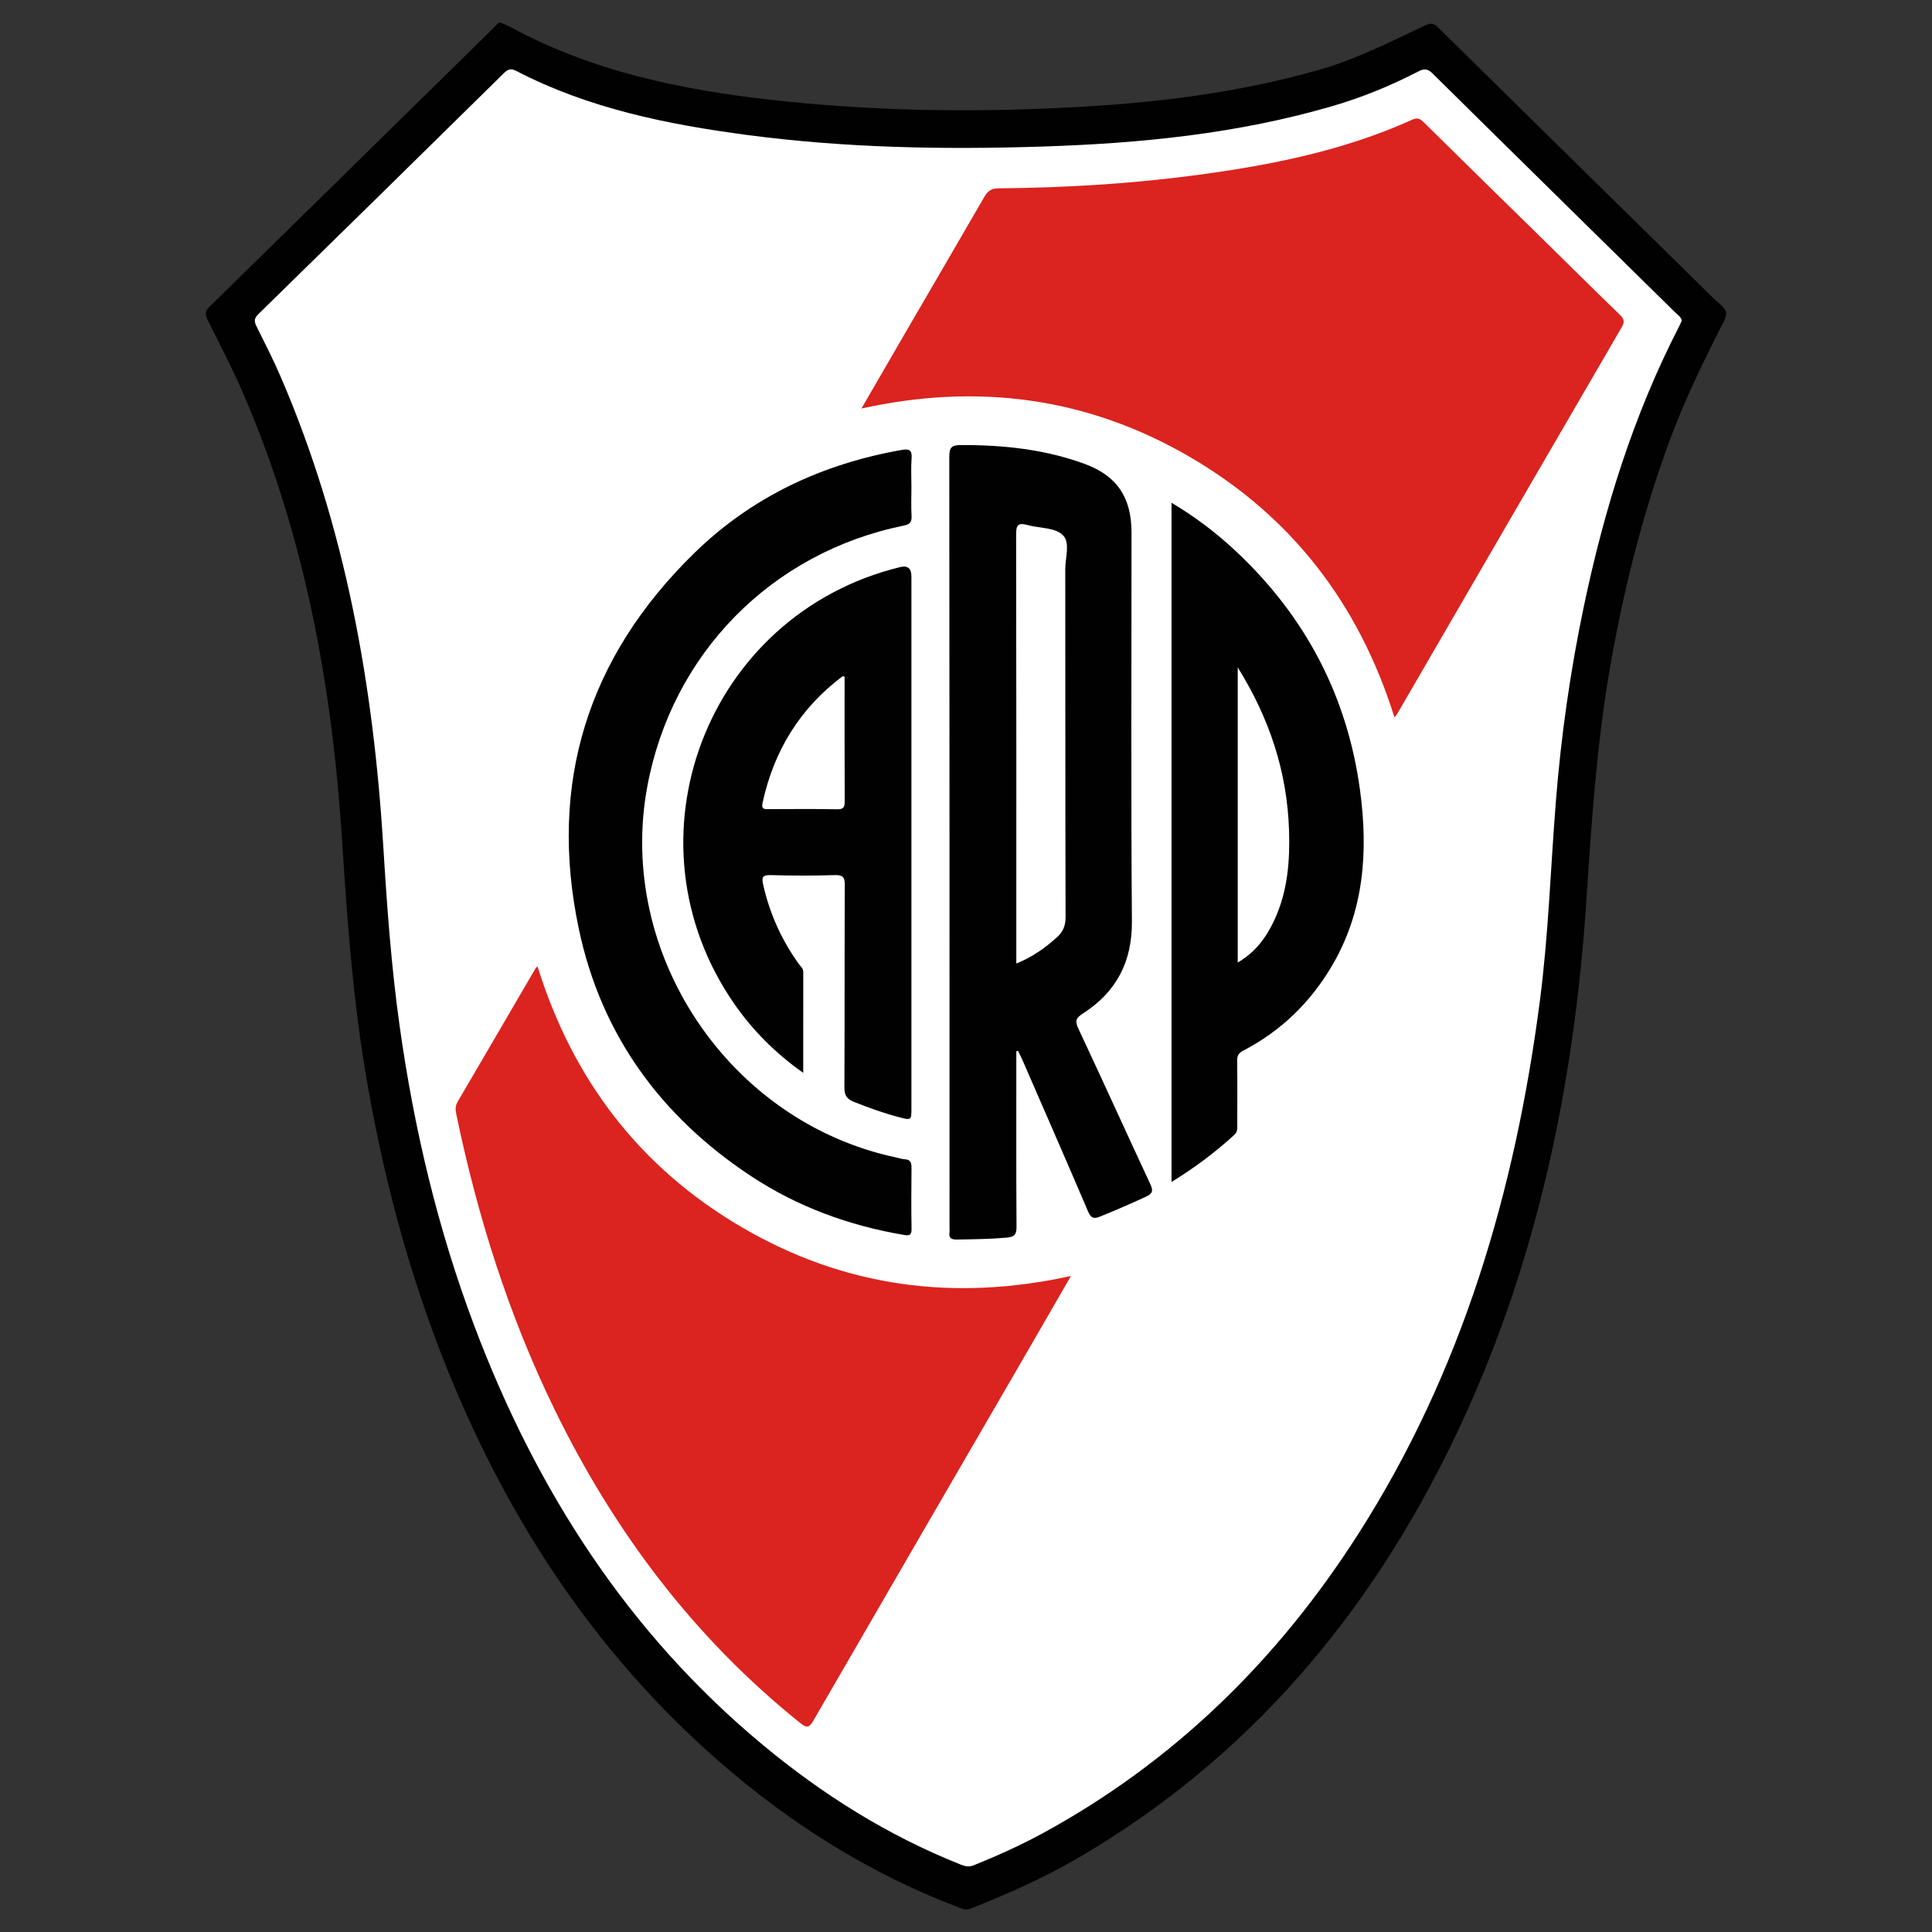 <?xml version="1.0" encoding="UTF-8"?>
<svg id="Capa_1" data-name="Capa 1" xmlns="http://www.w3.org/2000/svg" viewBox="0 0 1713 1713">
  <rect x="0" y="0" width="1713" height="1713" fill="#333333" stroke="none"/>
  <defs>
    <style>
      .cls-1 {
        fill: #010101;
      }

      .cls-1, .cls-2, .cls-3 {
        stroke-width: 0px;
      }

      .cls-2 {
        fill: #fff;
      }

      .cls-3 {
        fill: #db231f;
      }
    </style>
  </defs>
  <path class="cls-1" d="m443.81,20.02c2.57,1.12,5.17,2.01,7.55,3.31,73.11,39.91,152.67,56.44,234.47,65.42,71.98,7.9,144.15,10.42,216.43,8.34,91.06-2.62,181.55-10.28,269.65-35.87,32.14-9.34,61.66-24.62,91.72-38.71,4.76-2.23,7.49-2.09,11.44,1.8,76.79,75.74,153.77,151.29,230.72,226.87,6.72,6.6,13.24,13.44,20.38,19.54,5.06,4.32,5.41,8.03,2.42,13.89-17.96,35.29-35.39,70.82-49.01,108.13-24.03,65.84-40.86,133.48-52.62,202.52-11.38,66.82-15.87,134.22-20.3,201.75-10.94,166.92-44.86,328.46-118.04,480.13-74.8,155.04-181.57,281.6-331.42,369.44-30.86,18.09-63.38,32.59-96.61,45.65-3.72,1.46-6.34.56-9.4-.59-78.86-29.74-149.1-73.75-212.49-128.9-110.22-95.87-187.94-214.4-242.26-349.09-34.76-86.19-58.09-175.48-73.11-267.12-10.91-66.56-15.64-133.64-19.98-200.87-8.79-136.44-32.84-269.75-87.42-396.14-9.69-22.45-20.94-44.25-31.92-66.12-2.48-4.94-2.05-7.67,1.85-11.49,84.42-82.72,168.7-165.59,253.03-248.4,1.43-1.4,2.51-3.43,4.89-3.47Z"/>
  <path class="cls-2" d="m1491.17,284.3c-.86,1.84-1.69,3.77-2.65,5.64-40.29,78.27-66.09,161.49-84.13,247.31-12.05,57.32-20.28,115.22-24.91,173.62-4.67,58.97-6.54,118.14-14.2,176.9-21.97,168.44-68.89,328.41-161.21,472.7-71.25,111.36-163,201.53-279.74,265.08-19.67,10.71-40.09,19.84-60.86,28.26-4.63,1.88-8.18.81-12.08-.75-64.15-25.57-121.88-61.8-174.87-105.79-120.16-99.75-201.22-226.57-255.87-371.4-32.49-86.11-53.56-175.14-66.33-266.24-7.34-52.35-11.16-104.95-14.37-157.67-8.76-143.86-33.53-284.35-90.97-417.63-6.57-15.24-14.12-30.08-21.53-44.94-2.18-4.37-2.24-7.1,1.62-10.87,72.79-71.15,145.43-142.45,217.94-213.89,3.79-3.74,6.55-3.91,10.95-1.63,64.14,33.24,133.58,47.26,204.39,56.66,86.95,11.55,174.32,13.09,261.73,10.29,87.09-2.79,173.61-11.34,257.75-36.01,26.18-7.67,51.31-17.96,75.53-30.49,4.56-2.36,7.99-3.08,12.58,1.46,71.73,70.93,143.73,141.58,215.62,212.35,2.08,2.05,4.95,3.59,5.61,7.06Z"/>
  <path class="cls-3" d="m1236.35,635.93c-31.42-100.26-91-178.17-181.53-230.87-90.51-52.69-187.64-65.68-291.03-42.84,13.3-22.96,25.85-44.7,38.47-66.4,23.47-40.37,47.05-80.67,70.4-121.11,2.96-5.13,6.02-7.66,12.55-7.72,57.1-.5,114.07-3.76,170.72-11.12,67.24-8.74,133.54-21.43,195.86-49.59,4.38-1.98,6.83-1.51,10.19,1.79,38.92,38.4,78.01,76.64,117.04,114.93,19.08,18.72,38.04,37.57,57.26,56.15,3.63,3.51,4.47,6.06,1.73,10.77-66.64,114.53-133.11,229.15-199.62,343.75-.29.5-.79.88-2.05,2.25Z"/>
  <path class="cls-3" d="m476.62,856.93c31.17,100.31,90.76,178.57,181.6,231.51,90.57,52.78,187.73,65.7,291.33,42.91-12.91,22.36-25.06,43.52-37.3,64.62-63.76,109.92-127.59,219.79-191.19,329.8-3.67,6.35-5.96,6.4-11.53,1.93-94.32-75.66-165.05-169.79-217.79-277.94-40.75-83.55-68.44-171.51-87.28-262.39-.77-3.7-.76-6.98,1.27-10.45,23.16-39.51,46.2-79.09,69.29-118.63.26-.45.84-.72,1.61-1.37Z"/>
  <path class="cls-1" d="m901.12,932.07c0,3.23,0,6.47,0,9.7,0,48.63-.15,97.27.17,145.9.05,7.12-1.95,9.09-9.05,9.7-14.56,1.27-29.1,1.42-43.67,1.66-5.01.08-7.52-1.13-6.72-6.52.22-1.49.03-3.03.03-4.55,0-227.67.05-455.33-.2-683,0-8.34,2.13-10.32,10.32-10.35,37.57-.15,74.53,3.77,109.92,16.78,28.65,10.53,41.31,30,41.32,60.62.05,114.9-.54,229.8.36,344.69.29,36.39-13.97,63.15-43.9,82.23-6.28,4-6.46,6.94-3.44,13.38,21.43,45.66,42.22,91.62,63.53,137.34,2.75,5.9,2.56,8.45-3.88,11.45-13.43,6.26-27,12.08-40.73,17.63-5.8,2.34-8.06,1.01-10.5-4.7-18.87-44.17-38.13-88.17-57.29-132.22-1.48-3.41-3.15-6.74-4.73-10.11-.52.12-1.03.25-1.55.37Z"/>
  <path class="cls-1" d="m712.17,951.24c-24.68-17.46-44.65-37.49-61.01-61.02-100.98-145.33-25.04-345.44,146.93-387.41q10-2.44,10.01,8.23c0,157.11,0,314.22,0,471.32,0,11-.02,11.05-10.73,8.25-13.75-3.59-27.09-8.35-40.29-13.66-6.17-2.48-8.43-5.68-8.4-12.56.31-59.86.05-119.73.35-179.59.04-7.07-1.65-9.1-8.84-8.89-18.82.55-37.69.59-56.51,0-8.14-.25-8.46,2.14-6.85,9.21,5.82,25.45,16.32,48.61,31.56,69.73,1.53,2.12,3.84,3.77,3.83,6.95-.08,29.34-.05,58.68-.05,89.44Z"/>
  <path class="cls-1" d="m808.1,431.98c0,8.51-.35,17.04.13,25.52.3,5.34-1.62,7.43-6.71,8.47-117.5,23.84-205.76,113.65-227.6,231.43-27.5,148.27,72.42,297.31,220.44,328.83,2.67.57,5.31,1.46,8,1.64,4.81.31,5.85,2.89,5.81,7.25-.18,18.23-.25,36.47.04,54.69.09,5.43-2.17,5.91-6.58,5.16-48.93-8.29-94.64-24.97-136.13-52.44-79.63-52.71-132.42-125.05-152.22-218.59-27.36-129.25,7.74-241.16,102.13-333.4,51.2-50.04,113.7-79.27,184.18-91.63,6.84-1.2,9.21.34,8.66,7.55-.64,8.46-.15,17-.15,25.51Z"/>
  <path class="cls-1" d="m1038.74,1047.99V445.8c20.87,12.36,39.55,26.56,56.78,42.66,61.79,57.77,99.07,128.58,110.37,212.35,7.3,54.14,3.66,107.17-25.06,155.78-19.11,32.34-45.14,57.61-78.55,74.97-4.18,2.17-5.41,4.56-5.35,9.05.25,18.84.12,37.68.09,56.51,0,3.25.4,6.33-2.62,9.1-16.98,15.55-35.29,29.23-55.68,41.76Z"/>
  <path class="cls-2" d="m901.12,854.3v-9.94c0-123.42.08-246.83-.17-370.25-.02-8.51,1.41-11,10.36-8.53,10.73,2.96,24.6,1.92,31.49,9.33,6.1,6.56,1.7,19.77,1.71,30.03.13,102.75-.02,205.49.27,308.24.02,7.76-2.31,13.08-7.89,18.09-10.45,9.37-21.64,17.34-35.77,23.03Z"/>
  <path class="cls-2" d="m748.86,599.97c0,36.89-.09,73.57.1,110.26.03,5.23-.83,7.45-6.83,7.32-20-.41-40.02-.19-60.04-.13-3.86.01-7.29.52-5.98-5.52,10.01-46.13,33.11-83.92,71.04-112.36.14-.11.53.12,1.7.42Z"/>
  <path class="cls-2" d="m1097.44,591.73c28.32,45.55,43.75,92.66,45.47,144.17.92,27.57-1.21,54.52-13.02,79.91-7.1,15.25-16.69,28.44-32.45,37.61v-261.69Z"/>
</svg>